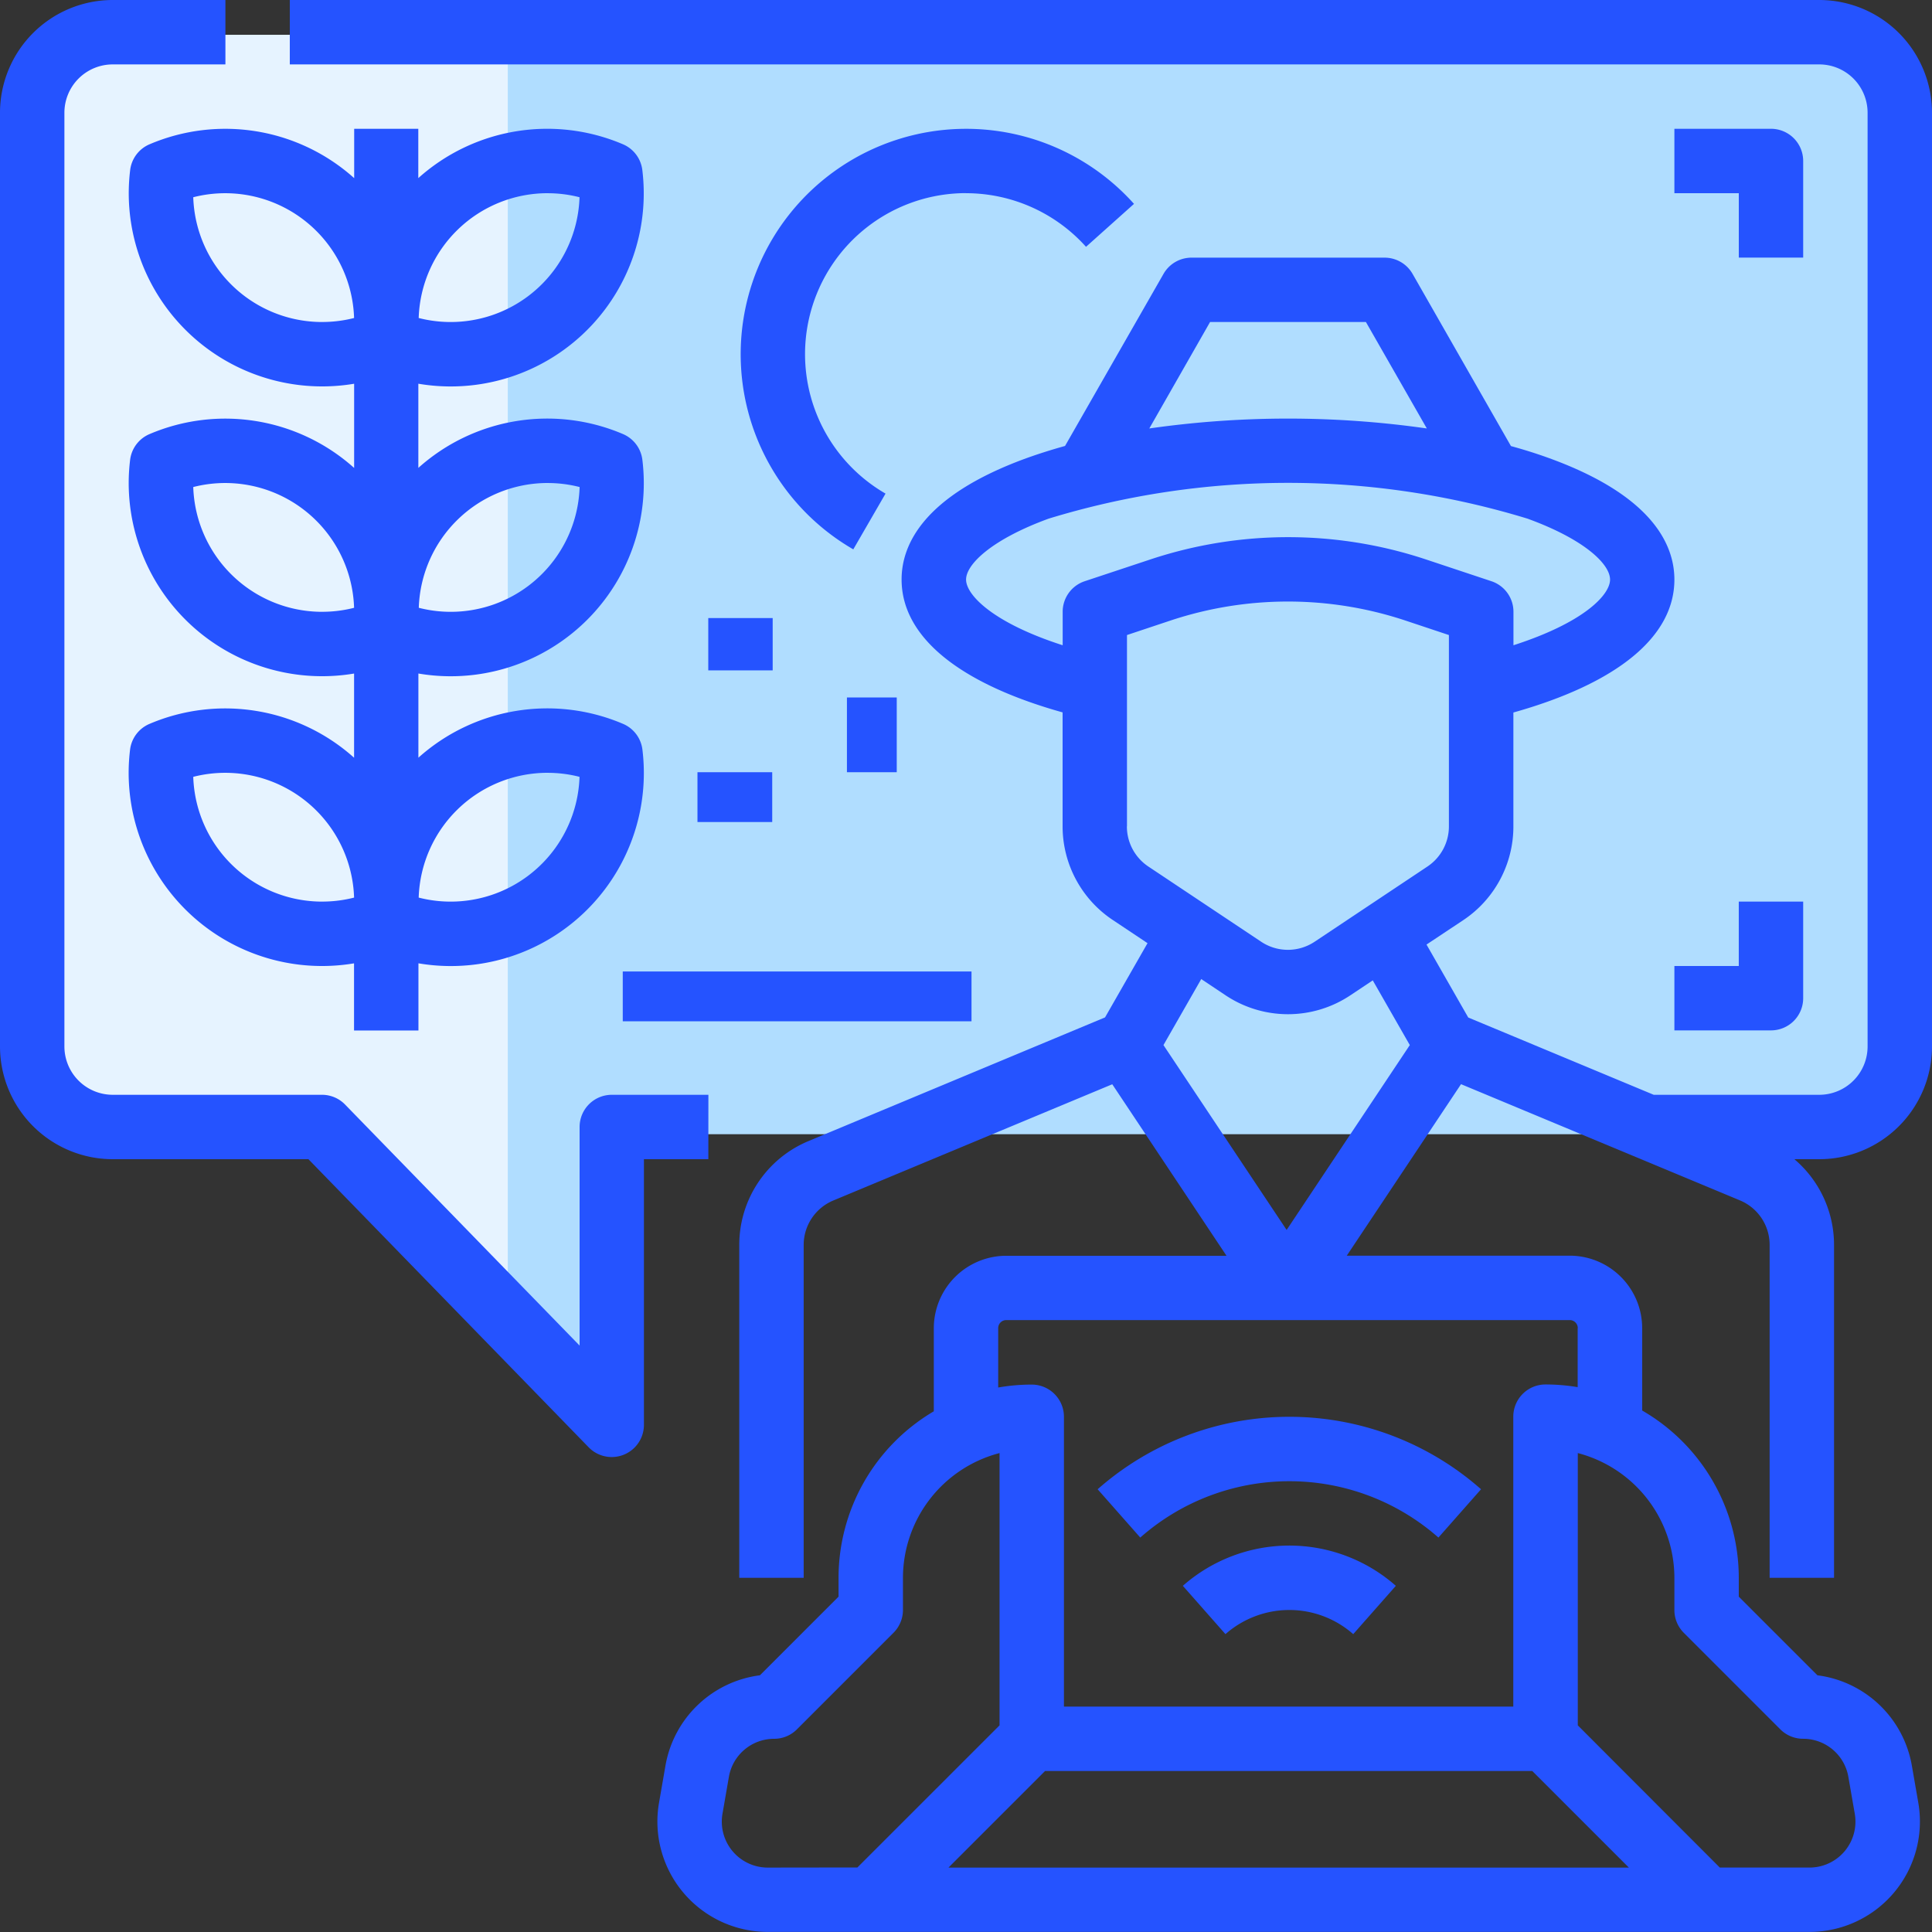 <svg xmlns="http://www.w3.org/2000/svg" width="79.28" height="79.28" viewBox="0 0 79.28 79.28"><rect x="0" y="0" width="79.28" height="79.28" fill="#333333" stroke="none"/><g transform="translate(-532 -958.059)"><path d="M4823.588-129.511h72.229l1.8,3.158v38.429l-3.522,3.526h-50.351v11.867L4832-84.4h-9.466l-2.626-3.526v-37.332l2.626-4.255Z" transform="translate(-4287 1089)" fill="#b0ddff"/><path d="M4839.837-129.511v52.57l-7.673-7.879h-10.544l-1.571-2.568v-40.267l2.716-1.857Z" transform="translate(-4287 1089)" fill="#e6f3ff"/><g transform="translate(516 942.059)"><path d="M45.069,60.925H41.105a1.321,1.321,0,0,0-1.321,1.321v8.97L30.16,61.325a1.321,1.321,0,0,0-.947-.4H20.625a1.984,1.984,0,0,1-1.982-1.982V20.625a1.984,1.984,0,0,1,1.982-1.982h4.625V16H20.625A4.63,4.63,0,0,0,16,20.625V58.943a4.63,4.63,0,0,0,4.625,4.625h8.031l11.5,11.822a1.321,1.321,0,0,0,2.268-.921v-10.9h2.643Z" fill="#2553ff"/><path d="M155.388,58.943V20.625A4.63,4.63,0,0,0,150.763,16H88v2.643h62.763a1.984,1.984,0,0,1,1.982,1.982V58.943a1.984,1.984,0,0,1-1.982,1.982h-6.794l-7.611-3.171-1.713-2.994,1.506-1a4.615,4.615,0,0,0,2.059-3.848V45.238c4.271-1.2,6.607-3.113,6.607-5.454,0-1.42-.889-3.438-5.127-4.979-.5-.182-1.028-.35-1.58-.5l-4.037-7.066a1.321,1.321,0,0,0-1.147-.666H125a1.321,1.321,0,0,0-1.147.666L119.812,34.3c-.552.153-1.08.321-1.58.5-4.238,1.541-5.127,3.559-5.127,4.979,0,2.341,2.335,4.259,6.607,5.454v4.671a4.615,4.615,0,0,0,2.059,3.848l1.426.951-1.743,3.046L109.29,62.822a4.612,4.612,0,0,0-2.846,4.269V80.745h2.643V67.091a1.977,1.977,0,0,1,1.22-1.83l11.443-4.768,4.688,7.038H117.4a2.976,2.976,0,0,0-2.973,2.973v3.409a7.932,7.932,0,0,0-3.909,6.832v.774l-3.227,3.227a4.518,4.518,0,0,0-3.877,3.716l-.263,1.514a4.528,4.528,0,0,0,4.461,5.3h42.753a4.529,4.529,0,0,0,4.461-5.3l-.263-1.514a4.518,4.518,0,0,0-3.877-3.716l-3.227-3.227v-.774a7.933,7.933,0,0,0-3.964-6.864V70.5a2.976,2.976,0,0,0-2.973-2.973h-9.149l4.689-7.038,11.443,4.768a1.977,1.977,0,0,1,1.22,1.83V80.745h2.643V67.091a4.612,4.612,0,0,0-1.627-3.523h1.021A4.63,4.63,0,0,0,155.388,58.943ZM107.612,92.637a1.886,1.886,0,0,1-1.857-2.208l.263-1.514a1.883,1.883,0,0,1,1.857-1.563,1.321,1.321,0,0,0,.934-.387L112.774,83a1.321,1.321,0,0,0,.387-.934V80.745a5.3,5.3,0,0,1,3.964-5.118V86.8l-5.833,5.832Zm11.381-3.964h19.992l3.964,3.964H115.029ZM145.2,83l3.964,3.964a1.321,1.321,0,0,0,.934.387,1.883,1.883,0,0,1,1.858,1.563l.263,1.514a1.886,1.886,0,0,1-1.858,2.208h-3.68L140.853,86.8V75.627a5.3,5.3,0,0,1,3.964,5.118v1.321A1.321,1.321,0,0,0,145.2,83Zm-4.352-12.5v2.422a7.956,7.956,0,0,0-1.321-.11,1.321,1.321,0,0,0-1.321,1.321V86.03H119.767V74.138a1.321,1.321,0,0,0-1.321-1.321,7.947,7.947,0,0,0-1.377.12V70.5a.33.33,0,0,1,.33-.33h23.123A.33.33,0,0,1,140.853,70.5ZM125.764,29.213h6.394l2.5,4.369a40.213,40.213,0,0,0-11.388,0Zm-5.149,10.639a1.321,1.321,0,0,0-.9,1.253v1.373c-2.877-.926-3.964-2.07-3.964-2.695s1.047-1.645,3.387-2.5a33.609,33.609,0,0,1,19.652,0c2.34.851,3.387,1.866,3.387,2.5s-1.087,1.769-3.964,2.695V41.105a1.321,1.321,0,0,0-.9-1.253l-2.705-.9a17.947,17.947,0,0,0-11.281,0Zm1.739,10.057v-7.85l1.8-.6a15.289,15.289,0,0,1,9.61,0l1.8.6v7.851a1.978,1.978,0,0,1-.882,1.649l-4.625,3.083a1.977,1.977,0,0,1-2.2,0l-4.625-3.083a1.978,1.978,0,0,1-.882-1.649Zm6.551,16.562-5.054-7.586,1.55-2.709.994.663a4.613,4.613,0,0,0,5.131,0l.914-.609,1.52,2.655Z" transform="translate(-60.108)" fill="#2553ff"/><path d="M57.249,48v2.024a7.923,7.923,0,0,0-8.4-1.388,1.321,1.321,0,0,0-.793,1.058,8.042,8.042,0,0,0-.058.949,7.936,7.936,0,0,0,9.249,7.818v3.455a7.923,7.923,0,0,0-8.4-1.387,1.321,1.321,0,0,0-.793,1.058,8.04,8.04,0,0,0-.058.948,7.936,7.936,0,0,0,9.249,7.818v3.455a7.923,7.923,0,0,0-8.4-1.387,1.321,1.321,0,0,0-.793,1.058,8.04,8.04,0,0,0-.058.948,7.936,7.936,0,0,0,9.249,7.818V85h2.643V82.244a7.921,7.921,0,0,0,9.191-8.768,1.321,1.321,0,0,0-.793-1.057,7.923,7.923,0,0,0-8.4,1.387V70.352a7.921,7.921,0,0,0,9.191-8.768,1.321,1.321,0,0,0-.793-1.057,7.923,7.923,0,0,0-8.4,1.387V58.46a7.921,7.921,0,0,0,9.191-8.768,1.321,1.321,0,0,0-.793-1.057,7.923,7.923,0,0,0-8.4,1.388V48Zm-1.321,7.928a5.292,5.292,0,0,1-5.283-5.12,5.291,5.291,0,0,1,6.6,4.955A5.276,5.276,0,0,1,55.928,55.927Zm0,11.892a5.292,5.292,0,0,1-5.283-5.12,5.291,5.291,0,0,1,6.6,4.955A5.276,5.276,0,0,1,55.928,67.819Zm0,11.892a5.292,5.292,0,0,1-5.283-5.12,5.291,5.291,0,0,1,6.6,4.955A5.276,5.276,0,0,1,55.928,79.711Zm9.249-5.285a5.276,5.276,0,0,1,1.319.165,5.291,5.291,0,0,1-6.6,4.955A5.292,5.292,0,0,1,65.177,74.426Zm0-11.892A5.276,5.276,0,0,1,66.5,62.7a5.291,5.291,0,0,1-6.6,4.955A5.292,5.292,0,0,1,65.177,62.534Zm0-11.892a5.276,5.276,0,0,1,1.319.165,5.291,5.291,0,0,1-6.6,4.955A5.292,5.292,0,0,1,65.177,50.642Z" transform="translate(-26.715 -26.714)" fill="#2553ff"/><path d="M309.872,401.649l1.749,1.982a3.964,3.964,0,0,1,5.243,0l1.749-1.982a6.607,6.607,0,0,0-8.741,0Z" transform="translate(-245.334 -320.574)" fill="#2553ff"/><path d="M290.455,372.953a9.249,9.249,0,0,1,12.235,0l1.749-1.982a11.892,11.892,0,0,0-15.733,0Z" transform="translate(-227.664 -293.859)" fill="#2553ff"/><rect width="14.311" height="2.044" transform="translate(41.555 55.865)" fill="#2553ff"/><rect width="2.643" height="2.147" transform="translate(45.064 41.362)" fill="#2553ff"/><rect width="2.044" height="3.067" transform="translate(50.754 44.621)" fill="#2553ff"/><rect width="3.067" height="2.044" transform="translate(44.621 47.688)" fill="#2553ff"/><path d="M437.285,53.285V49.321A1.321,1.321,0,0,0,435.964,48H432v2.643h2.643v2.643Z" transform="translate(-347.291 -26.715)" fill="#2553ff"/><path d="M432,245.285h3.964a1.321,1.321,0,0,0,1.321-1.321V240h-2.643v2.643H432Z" transform="translate(-347.291 -187.003)" fill="#2553ff"/><path d="M209.259,50.652a6.618,6.618,0,0,1,4.925,2.2l1.969-1.762a9.249,9.249,0,1,0-11.519,14.177l1.323-2.288a6.608,6.608,0,0,1,3.3-12.33Z" transform="translate(-153.619 -26.724)" fill="#2553ff"/></g></g></svg>